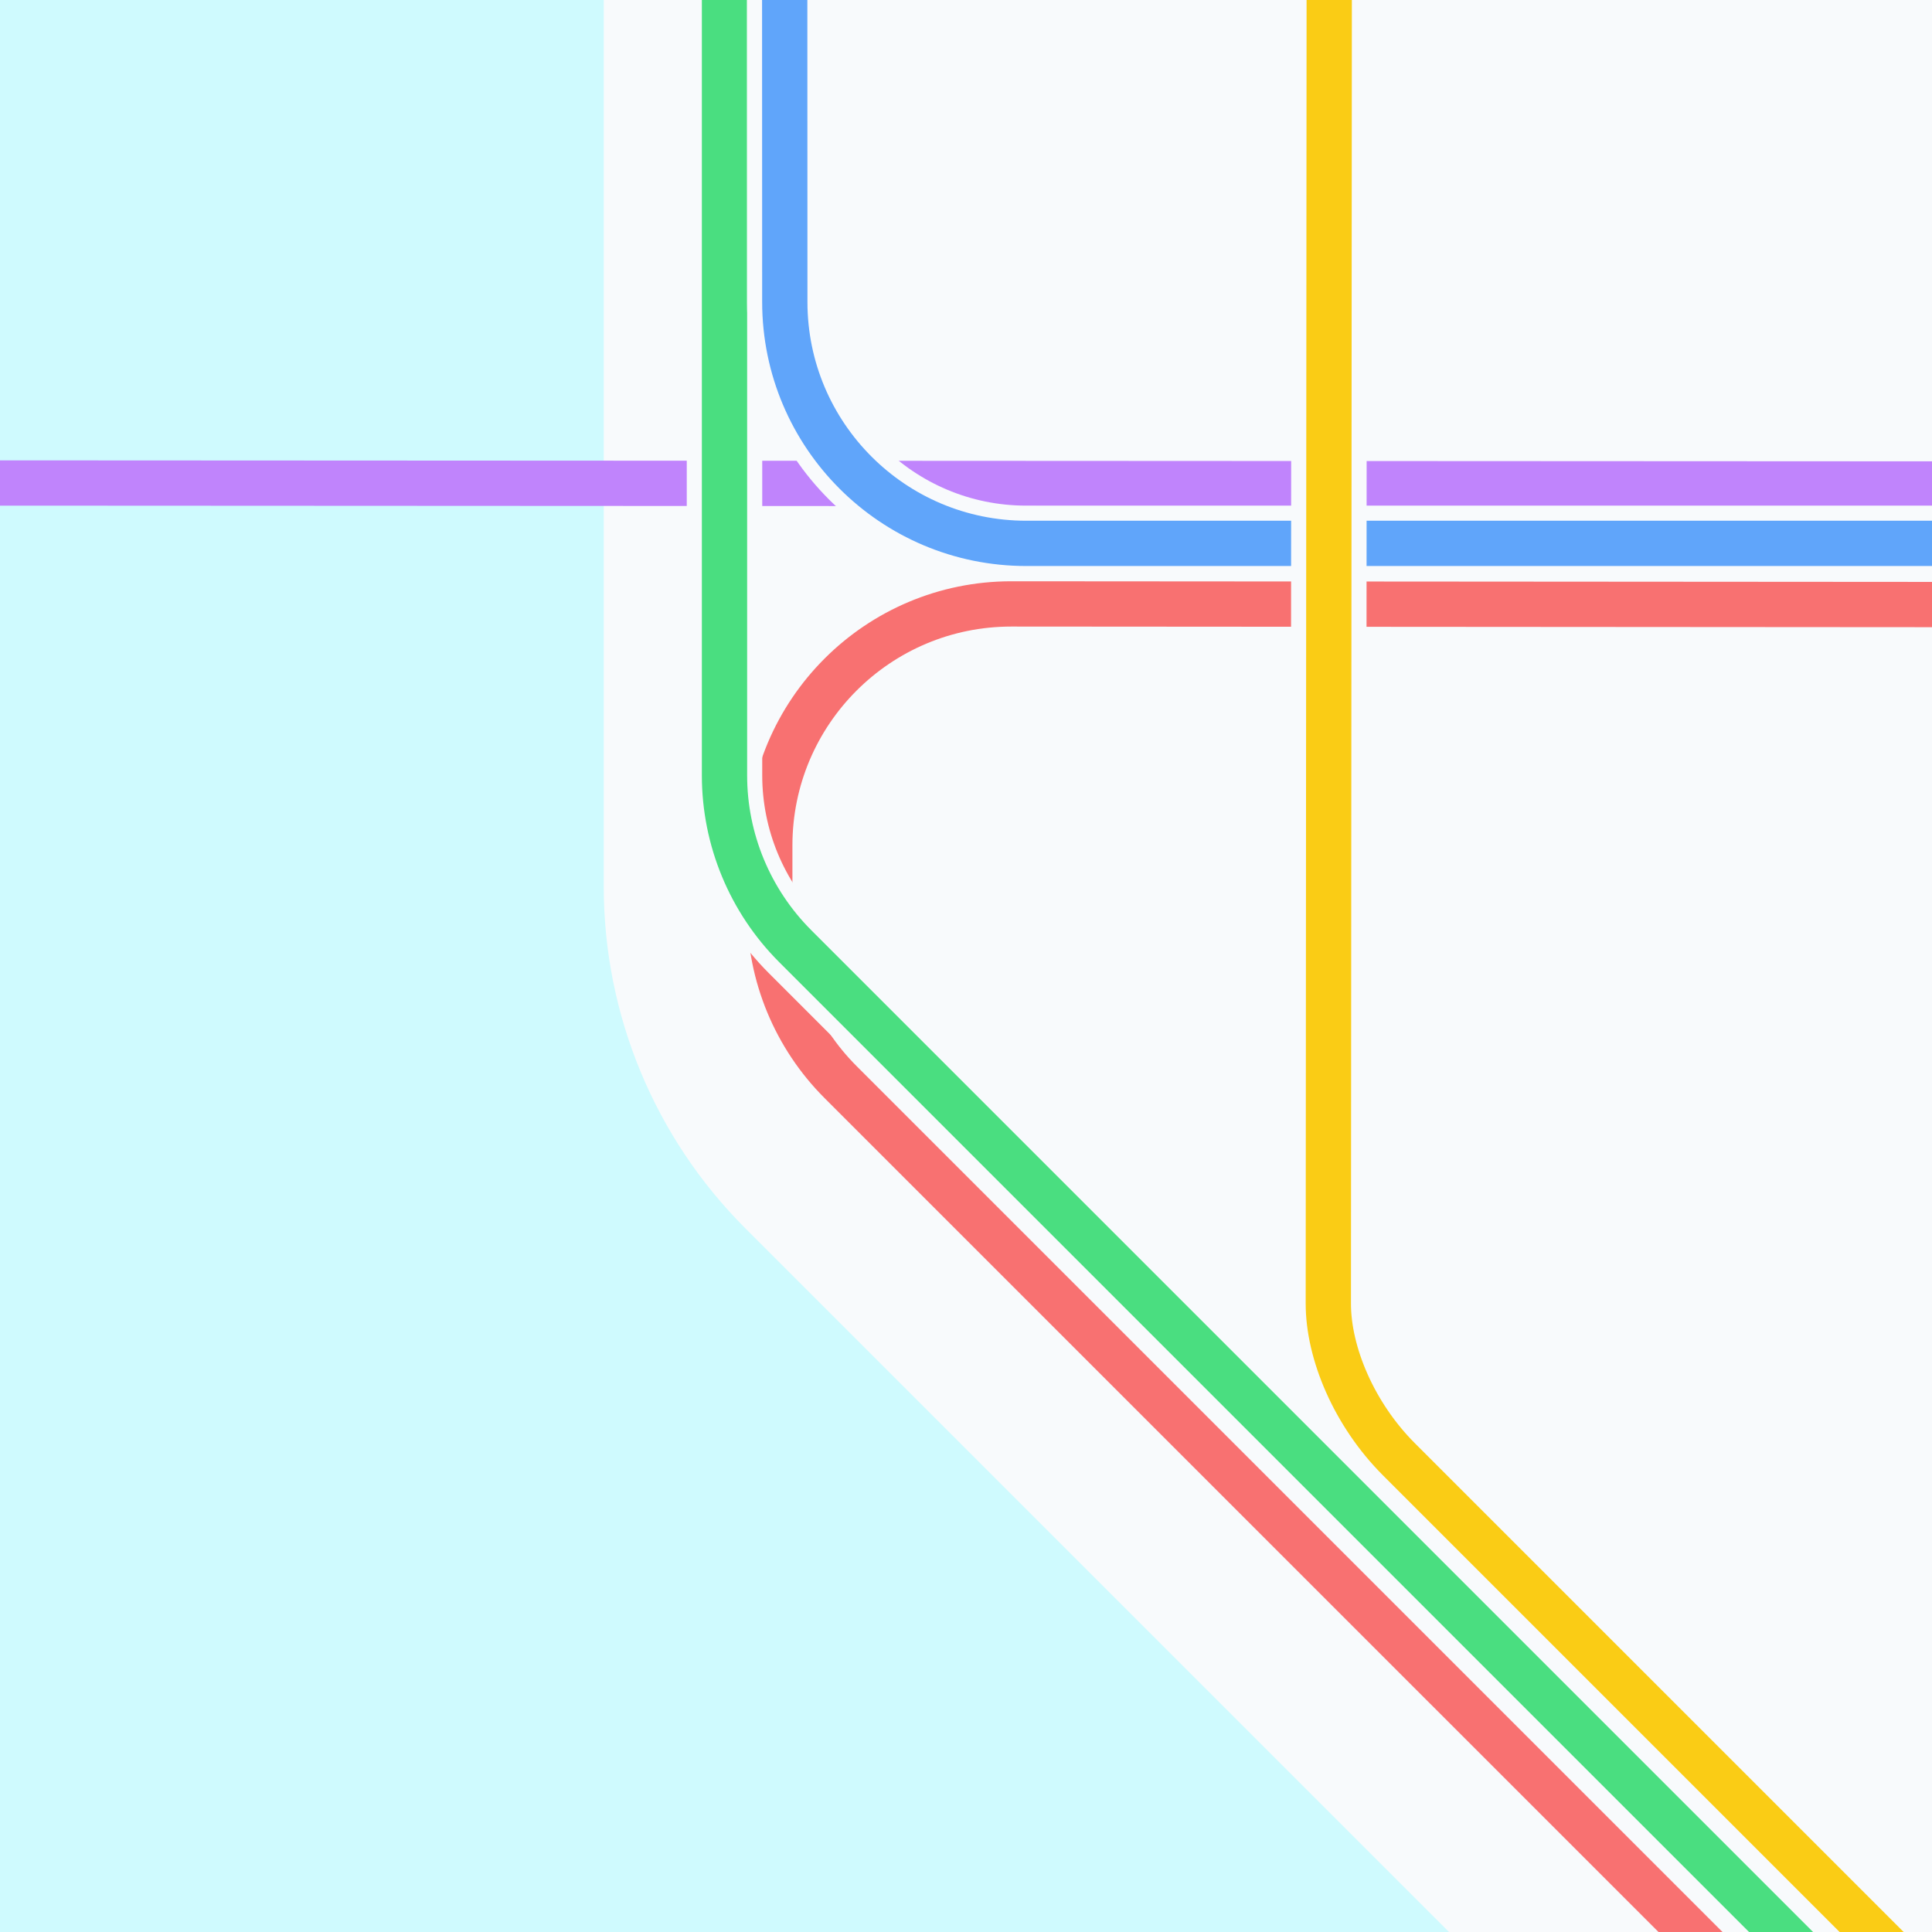 <?xml version="1.0" encoding="utf-8"?>
<!-- Generator: Adobe Illustrator 28.1.0, SVG Export Plug-In . SVG Version: 6.00 Build 0)  -->
<svg version="1.1" id="Layer_1" xmlns="http://www.w3.org/2000/svg" xmlns:xlink="http://www.w3.org/1999/xlink" x="0px" y="0px"
	 viewBox="0 0 128 128" style="enable-background:new 0 0 128 128;" xml:space="preserve">
<style type="text/css">
	.st0{fill:#F8FAFC;}
	.st1{fill:#CFFAFE;}
	.st2{fill:none;stroke:#F87171;stroke-width:3;stroke-linecap:square;stroke-linejoin:round;stroke-miterlimit:10;}
	.st3{fill:none;stroke:#C084FC;stroke-width:3;stroke-linecap:square;stroke-linejoin:round;stroke-miterlimit:10;}
	.st4{fill:none;stroke:#F8FAFC;stroke-width:5;stroke-linecap:square;stroke-linejoin:round;stroke-miterlimit:10;}
	.st5{fill:none;stroke:#4ADE80;stroke-width:3;stroke-linecap:square;stroke-linejoin:round;stroke-miterlimit:10;}
	.st6{fill:none;stroke:#60A5FA;stroke-width:3;stroke-linecap:square;stroke-linejoin:round;stroke-miterlimit:10;}
	.st7{fill:none;stroke:#FACC15;stroke-width:3;stroke-linecap:square;stroke-linejoin:round;stroke-miterlimit:10;}
</style>
<rect x="0" y="0" class="st0" width="128" height="128"/>
<path class="st1" d="M40,0v58.745c0,8.487,3.371,16.626,9.373,22.627L96,128H0V0L40,0z"/>
<path class="st2" d="M128,40.053l-60.989-0.042C58.17,40.005,51,47.17,51,56.011v4.362
	c0,4.243,1.686,8.313,4.686,11.314L112,128"/>
<line class="st3" x1="128" y1="32.064" x2="0" y2="32"/>
<path class="st4" d="M118,128L52.686,62.686C49.686,59.686,48,55.616,48,51.373V0"/>
<path class="st5" d="M118,128L52.686,62.686C49.686,59.686,48,55.616,48,51.373V0"/>
<path class="st4" d="M51.989,0l0.006,20.005C51.998,28.839,59.161,36,67.995,36H128"/>
<path class="st6" d="M51.989,0l0.006,20.005C51.998,28.839,59.161,36,67.995,36H128"/>
<path class="st4" d="M88.064,1l-0.059,85.366c-0.003,3.247,1.683,7.322,4.686,10.325L124,128"/>
<path class="st7" d="M88.064,1l-0.059,85.366c-0.003,3.247,1.683,7.322,4.686,10.325L124,128"/>
</svg>
